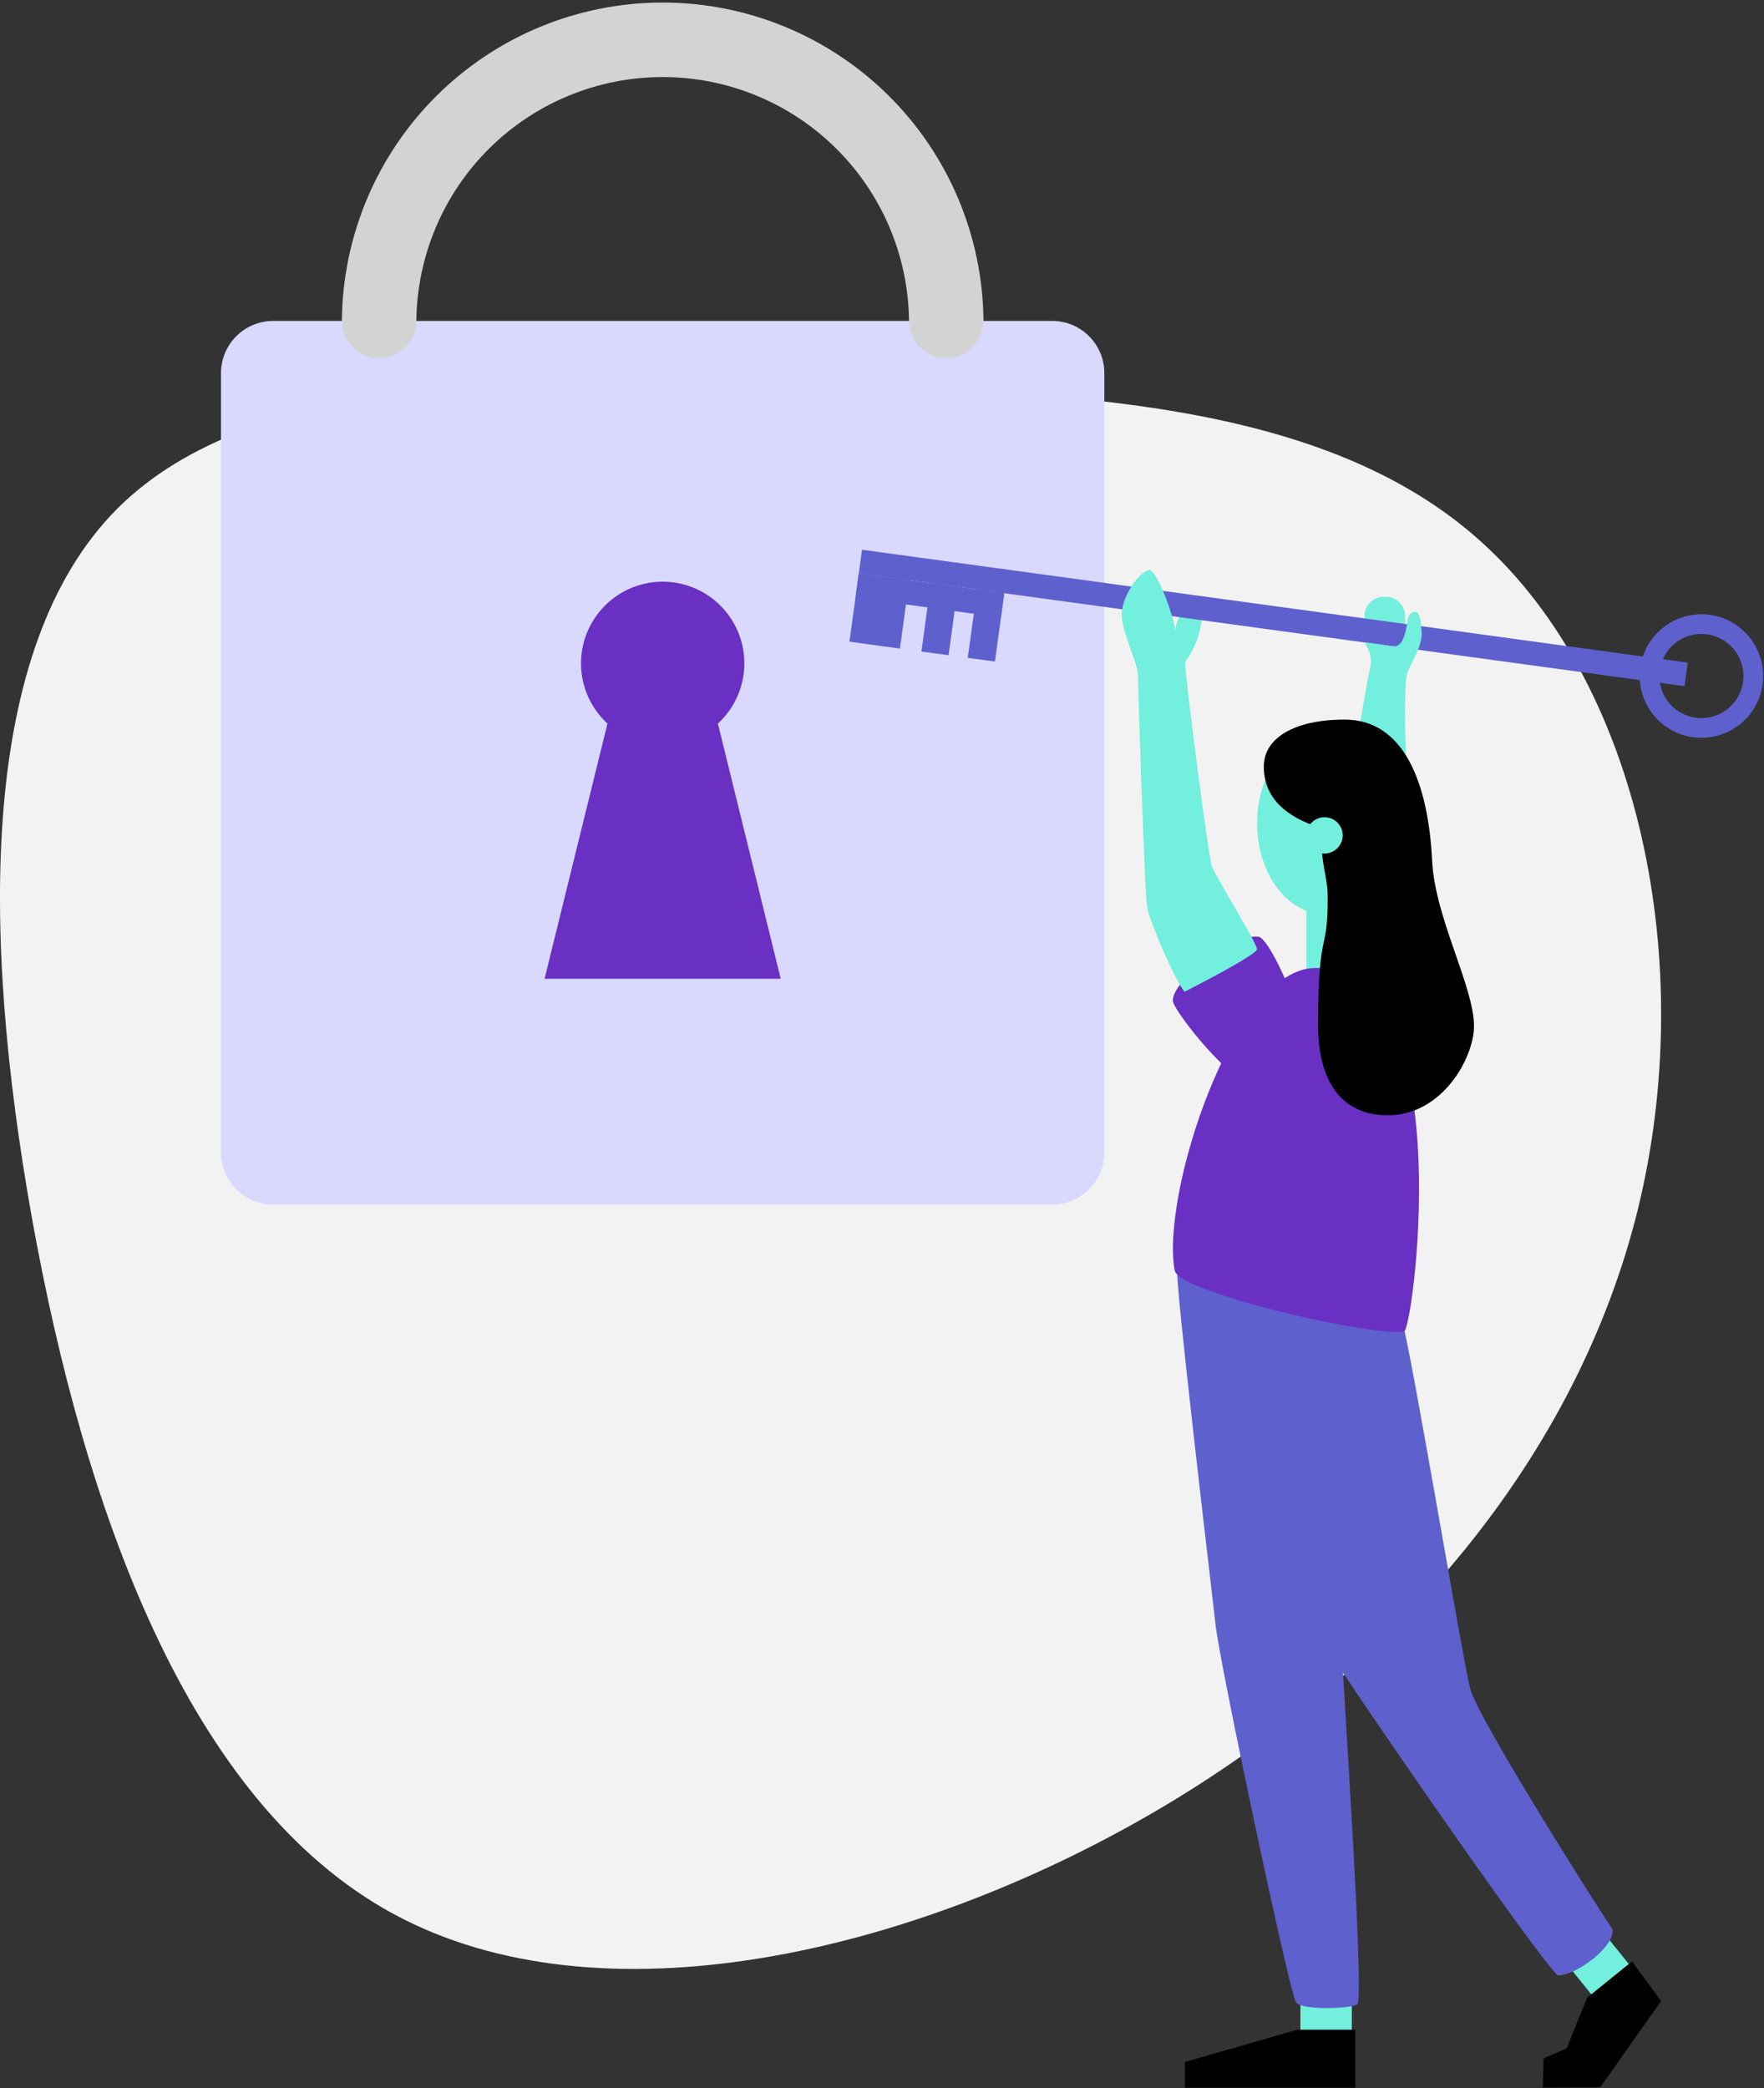 <svg width="758" height="897" viewBox="0 0 758 897" fill="none" xmlns="http://www.w3.org/2000/svg">
<rect x="0" y="0" width="758" height="897" fill="#333333" stroke="none"/>
<g clip-path="url(#clip0)">
<path d="M636.5 232.73C704.56 294.06 729.67 413.61 703.83 519.34C677.81 625.07 601 717 496 778.29C391 839.43 258 870.19 169.18 822.15C80.36 774.11 36.17 647.63 13.78 523.53C-8.42 399.42 -8.78 277.86 50.36 218.53C109.5 159.4 228 162.31 342.79 165.22C457.62 168.31 568.62 171.41 636.5 232.73Z" fill="#F2F2F2"/>
<path d="M580.88 858.32H558.8V873.06H580.88V858.32Z" fill="#72EFDD"/>
<path d="M689.793 831.077L673.674 844.097L685.211 858.38L701.33 845.36L689.793 831.077Z" fill="#72EFDD"/>
<path d="M595.57 256.37H594.56C590.015 256.37 586.33 260.055 586.33 264.6V268.83C586.33 273.375 590.015 277.06 594.56 277.06H595.57C600.115 277.06 603.8 273.375 603.8 268.83V264.6C603.8 260.055 600.115 256.37 595.57 256.37Z" fill="#72EFDD"/>
<path d="M602.4 567.42C605.4 574.3 628.4 712.36 631.78 725.42C635.16 738.48 689.23 823.62 692.91 828.71C694.04 836.07 677.34 848.52 669.42 848.52C661.5 842.26 569 708.23 566.78 702.28C564.56 696.33 557.11 553.94 602.4 567.42Z" fill="#5E60CE"/>
<path d="M505.83 544.55C504.78 550.25 520.41 680.55 522.35 698.05C524.29 715.55 554.24 856.53 556.89 860.05C559.54 863.57 579.7 862.81 583.18 861.05C586.66 859.29 576.38 714.05 576.38 703.52C576.38 692.99 603.38 595.87 599.91 567.74C596.44 539.61 505.83 544.55 505.83 544.55Z" fill="#5E60CE"/>
<path d="M582.47 386.6H561.36V423.34H582.47V386.6Z" fill="#72EFDD"/>
<path d="M452.12 137.85H117.39C105.008 137.85 94.97 147.888 94.97 160.27V495C94.97 507.382 105.008 517.42 117.39 517.42H452.12C464.502 517.42 474.54 507.382 474.54 495V160.27C474.54 147.888 464.502 137.85 452.12 137.85Z" fill="#D9D9FF"/>
<path d="M308.48 310.8C313.688 306.021 317.331 299.78 318.933 292.896C320.534 286.011 320.019 278.803 317.455 272.216C314.89 265.629 310.397 259.97 304.562 255.981C298.727 251.991 291.823 249.856 284.755 249.856C277.687 249.856 270.783 251.991 264.948 255.981C259.113 259.97 254.62 265.629 252.055 272.216C249.491 278.803 248.976 286.011 250.577 292.896C252.179 299.78 255.822 306.021 261.03 310.8L234 420.41H335.48L308.48 310.8Z" fill="#6930C3"/>
<path d="M162.9 137.85C163.191 105.723 176.157 75.011 198.978 52.396C221.799 29.782 252.627 17.094 284.755 17.094C316.883 17.094 347.711 29.782 370.532 52.396C393.352 75.011 406.319 105.723 406.61 137.85" stroke="#D3D3D3" stroke-width="32" stroke-linecap="round" stroke-linejoin="round"/>
<path d="M569.19 392.64C585.206 392.64 598.19 375.179 598.19 353.64C598.19 332.101 585.206 314.64 569.19 314.64C553.174 314.64 540.19 332.101 540.19 353.64C540.19 375.179 553.174 392.64 569.19 392.64Z" fill="#72EFDD"/>
<path d="M565.24 415.77C530.08 415.77 498.74 513.31 504.76 545.68C506.54 555.24 590.68 574.53 603.54 571.83C608.11 565.61 626.76 415.77 565.24 415.77Z" fill="#6930C3"/>
<path d="M556.22 470.1C571.96 458.68 546.8 403.34 540.92 402.39C530.09 400.64 503.16 421.39 504.01 430.11C504.46 434.71 540.19 481.73 556.22 470.1Z" fill="#6930C3"/>
<path d="M509 426C504.76 420.91 494.16 396 493 390.09C491.84 384.18 489 295.35 489 290.09C489 284.83 482 271.56 482 263.64C482 255.72 490.06 244.98 494.16 244.84C498.54 247.95 504.62 266.19 504.9 270.84C506.43 260.84 513.67 258.54 515.65 258.54C517.63 258.54 517.37 273.99 509.17 284.39C509.46 292.03 519.17 367.7 520.74 372.08C522.31 376.46 540.19 405.17 540.15 407.71C540.11 410.25 509 426 509 426Z" fill="#72EFDD"/>
<path d="M725.222 284.614L370.409 236.136L369.024 246.272L723.837 294.749L725.222 284.614Z" fill="#5E60CE"/>
<path d="M390.719 249.232L369.021 246.268L365.01 275.625L386.708 278.59L390.719 249.232Z" fill="#5E60CE"/>
<path d="M411.618 252.092L399.947 250.498L395.936 279.855L407.607 281.449L411.618 252.092Z" fill="#5E60CE"/>
<path d="M604.74 334C603.91 329.26 603.16 294.91 604.44 290.06C605.72 285.21 609.18 281.67 610.73 274.43C611.26 271.94 610.42 263.32 608.73 262.96C605.09 262.18 604.88 266.26 604.4 269.26C602.54 279.49 598.75 277.62 597 277.38C595.25 277.14 589.24 276.1 587.27 276.05C585.3 276 590.32 280.05 588.79 286.52C587.59 291.61 581.95 325.52 580.79 331.07C585 331.24 604.74 334 604.74 334Z" fill="#72EFDD"/>
<path d="M431.537 254.804L419.865 253.209L415.854 282.566L427.526 284.161L431.537 254.804Z" fill="#5E60CE"/>
<path d="M431.53 254.812L369.021 246.271L367.6 256.675L430.109 265.215L431.53 254.812Z" fill="#5E60CE"/>
<path d="M734.69 264.08C729.491 263.372 724.198 264.221 719.481 266.52C714.764 268.819 710.834 272.464 708.189 276.996C705.543 281.527 704.3 286.741 704.617 291.979C704.934 297.217 706.796 302.243 709.968 306.423C713.141 310.603 717.481 313.748 722.441 315.462C727.4 317.176 732.757 317.381 737.833 316.051C742.909 314.722 747.477 311.917 750.96 307.992C754.443 304.067 756.684 299.198 757.4 294C757.876 290.544 757.666 287.028 756.782 283.653C755.898 280.278 754.358 277.11 752.248 274.331C750.139 271.552 747.503 269.217 744.49 267.458C741.477 265.699 738.147 264.551 734.69 264.08V264.08ZM749 292.82C748.516 296.361 746.993 299.679 744.623 302.355C742.252 305.03 739.142 306.943 735.685 307.85C732.228 308.758 728.58 308.62 725.201 307.454C721.823 306.288 718.866 304.146 716.704 301.299C714.543 298.453 713.275 295.029 713.059 291.461C712.844 287.894 713.691 284.342 715.495 281.256C717.298 278.17 719.976 275.688 723.19 274.124C726.403 272.56 730.009 271.985 733.55 272.47C738.297 273.121 742.591 275.63 745.489 279.446C748.386 283.262 749.649 288.073 749 292.82V292.82Z" fill="#5E60CE"/>
<path d="M509.28 284.31C507.96 279.14 505.39 274.62 504.97 270.73V270.85C504.69 266.19 498.61 247.95 494.23 244.85C490.13 244.99 482.07 255.73 482.07 263.65C482.07 269.46 485.87 278.15 487.89 284.44H509.24L509.28 284.31Z" fill="#72EFDD"/>
<path d="M543.06 329.21C543.06 342.7 552.58 351.02 567.67 355.66C567.67 374.12 570.52 374.93 570.52 386.17C570.52 410.39 566.39 398.28 566.39 440.1C566.39 465.32 576.95 479.04 596.39 479.04C619.9 479.04 633.39 454.17 633.39 440.77C633.39 423.77 616.57 394.23 615.39 369.7C613.76 336.7 603.5 309.09 577.77 309.09C555.79 309.09 543.06 317.27 543.06 329.21Z" fill="black"/>
<path d="M569.16 366.62C573.468 366.62 576.96 363.128 576.96 358.82C576.96 354.512 573.468 351.02 569.16 351.02C564.852 351.02 561.36 354.512 561.36 358.82C561.36 363.128 564.852 366.62 569.16 366.62Z" fill="#72EFDD"/>
<path fill-rule="evenodd" clip-rule="evenodd" d="M701.29 842.49L713.79 859.55L687.64 896.55L662.96 896.71L663.28 884.2L673.19 879.82L682 858.08L701.29 842.49Z" fill="black"/>
<path d="M582.36 871.83V896.74H509.14V885.71L557.45 871.83H582.36Z" fill="black"/>
</g>
<defs>
<clipPath id="clip0">
<rect width="757.64" height="896.74" fill="white"/>
</clipPath>
</defs>
</svg>
